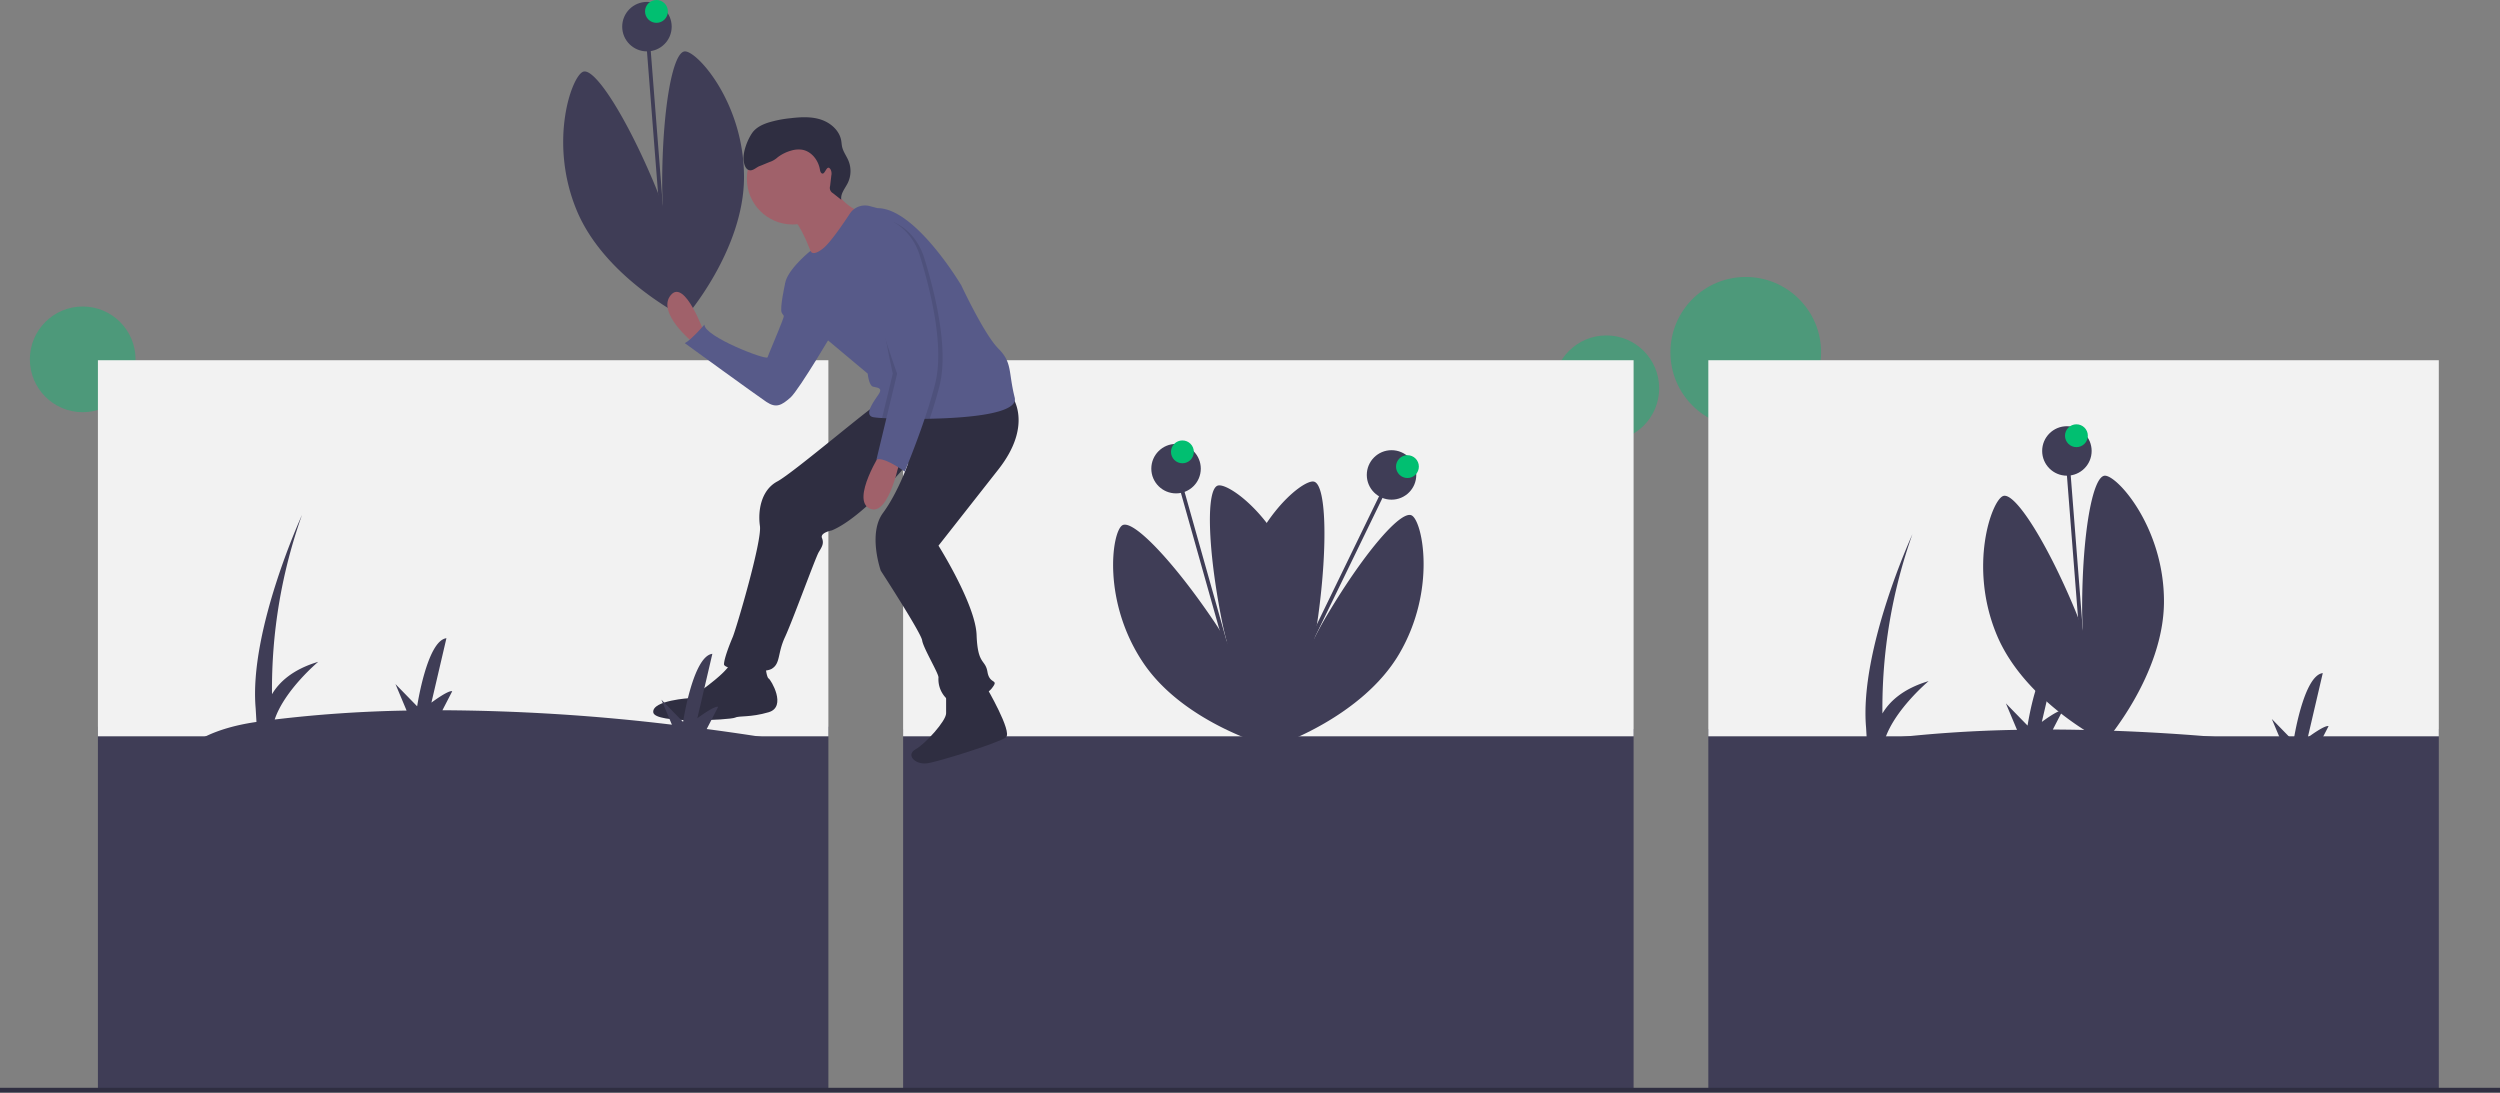 <svg xmlns="http://www.w3.org/2000/svg" data-name="Layer 1" width="1037" height="453.211" viewBox="0 0 1037 453.211" xmlns:xlink="http://www.w3.org/1999/xlink"><rect x="0" y="0" width="1037" height="453.211" fill="#808080" stroke="none"/><title>outdoors</title><circle cx="34.305" cy="149.059" r="21.92" fill="#01bf71" opacity="0.4"/><circle cx="724.137" cy="146.135" r="31.248" fill="#01bf71" opacity="0.4"/><circle cx="666.305" cy="161.059" r="21.92" fill="#01bf71" opacity="0.4"/><rect x="40.615" y="301.421" width="303" height="151" fill="#3f3d56"/><rect x="708.615" y="302.421" width="303" height="150" fill="#3f3d56"/><rect x="374.615" y="302.421" width="303" height="150" fill="#3f3d56"/><rect x="40.615" y="149.421" width="303" height="156" fill="#f2f2f2"/><rect x="374.615" y="149.421" width="303" height="156" fill="#f2f2f2"/><rect x="708.615" y="149.421" width="303" height="156" fill="#f2f2f2"/><rect x="942.011" y="410.293" width="1.579" height="101.361" transform="translate(-114.54 -148.562) rotate(-4.467)" fill="#3f3d56"/><path d="M979.116,472.816c0,30.521-24.474,58.421-24.474,58.421a171.643,171.643,0,0,1-9.474-55.263c0-30.521,4.242-55.263,9.474-55.263S979.116,442.295,979.116,472.816Z" transform="translate(-81.5 -223.395)" fill="#3f3d56"/><path d="M909.73,486.676c11.711,28.185,45.018,44.558,45.018,44.558a171.643,171.643,0,0,0-12.457-54.668c-11.711-28.185-25.122-49.406-29.954-47.398S898.018,458.491,909.73,486.676Z" transform="translate(-81.5 -223.395)" fill="#3f3d56"/><circle cx="857.353" cy="187.053" r="10.263" fill="#3f3d56"/><circle cx="861.3" cy="180.737" r="4.737" fill="#01bf71"/><rect x="353.011" y="234.293" width="1.579" height="101.361" transform="translate(-102.621 -194.972) rotate(-4.467)" fill="#3f3d56"/><path d="M390.116,296.816c0,30.521-24.474,58.421-24.474,58.421a171.643,171.643,0,0,1-9.474-55.263c0-30.521,4.242-55.263,9.474-55.263S390.116,266.295,390.116,296.816Z" transform="translate(-81.5 -223.395)" fill="#3f3d56"/><path d="M320.73,310.676c11.711,28.185,45.018,44.558,45.018,44.558a171.643,171.643,0,0,0-12.457-54.668c-11.711-28.185-25.122-49.406-29.954-47.398S309.018,282.491,320.73,310.676Z" transform="translate(-81.5 -223.395)" fill="#3f3d56"/><circle cx="268.353" cy="11.053" r="10.263" fill="#3f3d56"/><circle cx="272.3" cy="4.737" r="4.737" fill="#01bf71"/><rect x="582.282" y="415.889" width="1.579" height="101.361" transform="translate(-186.189 -47.763) rotate(-15.737)" fill="#3f3d56"/><path d="M621.002,471.086c5.965,29.933-12.585,62.078-12.585,62.078A171.643,171.643,0,0,1,588.326,480.818c-5.965-29.933-6.64-55.027-1.509-56.049S615.037,441.153,621.002,471.086Z" transform="translate(-81.5 -223.395)" fill="#3f3d56"/><path d="M555.662,498.239c16.994,25.353,52.858,34.901,52.858,34.901a171.643,171.643,0,0,0-22.901-51.18c-16.994-25.353-34.293-43.543-38.639-40.63S538.668,472.887,555.662,498.239Z" transform="translate(-81.5 -223.395)" fill="#3f3d56"/><circle cx="487.826" cy="194.394" r="10.263" fill="#3f3d56"/><circle cx="490.463" cy="187.429" r="4.737" fill="#01bf71"/><rect x="585.894" y="465.197" width="101.361" height="1.579" transform="translate(-142.141 611.727) rotate(-64.104)" fill="#3f3d56"/><path d="M661.923,494.561c-15.428,26.335-50.648,38.037-50.648,38.037a171.643,171.643,0,0,1,19.761-52.472c15.428-26.335,31.595-45.539,36.109-42.894S677.351,468.226,661.923,494.561Z" transform="translate(-81.5 -223.395)" fill="#3f3d56"/><path d="M595.048,471.446c-4.142,30.239,16.319,61.202,16.319,61.202a171.643,171.643,0,0,0,16.886-53.467c4.142-30.239,3.297-55.328-1.886-56.038S599.19,441.208,595.048,471.446Z" transform="translate(-81.5 -223.395)" fill="#3f3d56"/><circle cx="577.209" cy="197" r="10.263" fill="#3f3d56"/><circle cx="583.808" cy="193.546" r="4.737" fill="#01bf71"/><path d="M373.688,361.67s-8.129-23.032-14-15.806,9.032,19.419,9.032,19.419Z" transform="translate(-81.5 -223.395)" fill="#a0616a"/><path d="M412.075,339.089l-4.89,1.812s-2.336,10.381-1.432,12.188,1.355.452,0,4.065-5.419,13.097-5.871,14.452-26.194-8.581-26.194-13.548c0,0-5.419,6.323-8.129,7.677,0,0,29.807,21.677,33.871,24.387s6.323,1.355,9.936-1.806,18.968-29.355,18.968-29.355Z" transform="translate(-81.5 -223.395)" fill="#575a89"/><path d="M398.979,499.412s.452,4.968,1.355,5.419,7.677,11.742,0,14-12.194,1.355-14,2.258-33.419,2.71-33.871-2.258,15.355-5.871,15.355-5.871,14.452-9.484,16.71-14.452S398.979,499.412,398.979,499.412Z" transform="translate(-81.5 -223.395)" fill="#2f2e41"/><path d="M490.656,508.444s10.839,18.516,8.129,20.774-29.099,10.487-32.968,10.839c-4.968.452-8.581-3.613-4.516-5.871s12.645-11.742,12.645-14.903v-8.129Z" transform="translate(-81.5 -223.395)" fill="#2f2e41"/><path d="M501.043,387.412s9.484,11.742-5.419,30.71l-24.839,31.613s15.355,24.387,15.806,37.032,3.613,9.936,4.516,15.355,4.968,2.71,1.806,6.774-14.903,7.677-18.516,4.516a11.196,11.196,0,0,1-3.613-9.032c0-1.806-6.323-12.194-6.774-15.355s-17.161-28.903-17.161-28.903-5.419-15.355.903-23.936,10.501-20.75,10.501-20.75-18.63,22.557-31.726,27.976c0,0-4.968.903-4.065,3.161s0,3.613-1.355,5.871-10.839,28.452-14,35.226-1.806,10.839-5.419,13.097-19.871.452-19.871-1.806,2.258-8.129,3.613-11.29,12.194-39.742,11.29-46.065.452-14.903,7.226-18.516,41.097-32.968,42.903-32.968S501.043,387.412,501.043,387.412Z" transform="translate(-81.5 -223.395)" fill="#2f2e41"/><circle cx="328.769" cy="74.146" r="18.968" fill="#a0616a"/><path d="M425.624,299.347s5.871,10.387,13.097,11.742-18.968,22.129-18.968,22.129-6.323-19.871-11.742-20.774S425.624,299.347,425.624,299.347Z" transform="translate(-81.5 -223.395)" fill="#a0616a"/><path d="M407.108,341.799c0,5.871,17.613,22.581,17.613,22.581l16.71,14s.452,4.968,2.258,5.419,4.065.452,2.258,3.161-6.323,8.581-2.258,9.484a33.199,33.199,0,0,0,3.699.352c1.084.063,2.357.122,3.789.176,3.342.117,7.524.194,12.054.163q1.931-.007,3.929-.045c17.076-.339,36.856-2.303,35.239-8.775-2.71-10.839-.903-14.452-6.774-20.323s-15.355-26.194-15.355-26.194-18.968-32.065-34.774-32.065l-3.283-.863a7.519,7.519,0,0,0-8.206,3.152c-3.17,4.828-8.17,12.081-11.092,14.42-4.516,3.613-5.221,1.021-5.221,1.021S407.108,335.928,407.108,341.799Z" transform="translate(-81.5 -223.395)" fill="#575a89"/><path d="M447.301,410.444s-13.097,20.323-4.968,23.936,12.645-21.226,12.645-21.226Z" transform="translate(-81.5 -223.395)" fill="#a0616a"/><path d="M422.669,295.398c-.728-.092-.958-1.01-1.081-1.734-.656-3.874-3.543-7.548-7.422-8.173a10.51,10.51,0,0,0-4.422.356,16.779,16.779,0,0,0-5.674,2.793,9.36,9.36,0,0,1-2.836,1.781c-.712.209-3.734,1.553-4.44,1.78-1.552.5-2.837,2.125-4.436,1.803-1.53-.308-2.111-2.155-2.356-3.696-.56-3.51,1.449-8.748,3.447-11.688,1.516-2.231,4.081-3.515,6.646-4.351a47.752,47.752,0,0,1,9.218-1.832c4.219-.498,8.589-.763,12.632.541s7.725,4.494,8.48,8.675c.157.871.187,1.763.379,2.627.47,2.107,1.864,3.878,2.677,5.878a11.319,11.319,0,0,1-.345,9.176c-1.126,2.265-3.084,4.441-2.662,6.935l-3.485-2.748a2.531,2.531,0,0,1-1.163-2.962l.507-4.364a3.84,3.84,0,0,0-.226-2.359C424.556,291.13,423.883,295.552,422.669,295.398Z" transform="translate(-81.5 -223.395)" fill="#2f2e41"/><path d="M455.43,379.283l-4.254,17.69c4.29.154,9.967.235,15.983.117,1.517-4.552,2.967-9.299,4.078-13.743,4.065-16.258-2.71-41.097-6.323-52.839s-12.645-14.903-12.645-14.903a41.185,41.185,0,0,0-10.387,5.419C436.011,325.089,455.43,379.283,455.43,379.283Z" transform="translate(-81.5 -223.395)" opacity="0.1"/><path d="M451.817,378.38l-4.43,18.417c1.084.063,2.357.122,3.789.176,3.342.117,7.524.194,12.054.163,1.63-4.837,3.207-9.94,4.394-14.691,4.065-16.258-2.71-41.097-6.323-52.839s-11.516,1.129-11.516,1.129,3.161-7.677-2.71-3.613S451.817,378.38,451.817,378.38Z" transform="translate(-81.5 -223.395)" opacity="0.1"/><path d="M450.463,314.702s9.032,3.161,12.645,14.903,10.387,36.581,6.323,52.839-12.645,36.581-12.645,36.581-8.581-6.323-11.742-4.968l8.581-35.677s-19.419-54.194-13.548-58.258A41.185,41.185,0,0,1,450.463,314.702Z" transform="translate(-81.5 -223.395)" fill="#575a89"/><path d="M412.16,531.478q-19.505-3.304-37.516-5.676l4.747-9.203c-1.601-.556-8.633,4.715-8.633,4.715l6.229-26.715c-8.05.971-12.143,28.249-12.143,28.249L355.85,513.624l4.354,10.368a830.437,830.437,0,0,0-95.184-5.99l4.063-7.877c-1.601-.556-8.633,4.715-8.633,4.715l6.229-26.715c-8.05.971-12.143,28.249-12.143,28.249l-8.994-9.222,4.612,10.982a534.671,534.671,0,0,0-54.717,3.717c4.109-12.271,18.069-23.942,18.069-23.942-10.661,3.171-16.253,8.484-19.175,13.437a215.166,215.166,0,0,1,12.437-74.343s-22.036,47.952-19.224,80.139l.336,5.716c-18.681,2.675-26.031,8.96-26.031,8.96Z" transform="translate(-81.5 -223.395)" fill="#3f3d56"/><path d="M1080.16,539.478q-19.505-3.304-37.516-5.676l4.747-9.203c-1.601-.556-8.633,4.715-8.633,4.715l6.229-26.715c-8.05.971-12.143,28.249-12.143,28.249L1023.85,521.624l4.354,10.368a830.437,830.437,0,0,0-95.184-5.99l4.063-7.877c-1.601-.556-8.633,4.715-8.633,4.715l6.229-26.715c-8.05.971-12.143,28.249-12.143,28.249l-8.994-9.222,4.612,10.982a534.671,534.671,0,0,0-54.717,3.717c4.109-12.271,18.069-23.942,18.069-23.942-10.661,3.171-16.253,8.484-19.175,13.437a215.166,215.166,0,0,1,12.437-74.343s-22.036,47.952-19.224,80.139l.336,5.716c-18.681,2.675-26.031,8.96-26.031,8.96Z" transform="translate(-81.5 -223.395)" fill="#3f3d56"/><rect y="451.211" width="1037" height="2" fill="#2f2e41"/></svg>